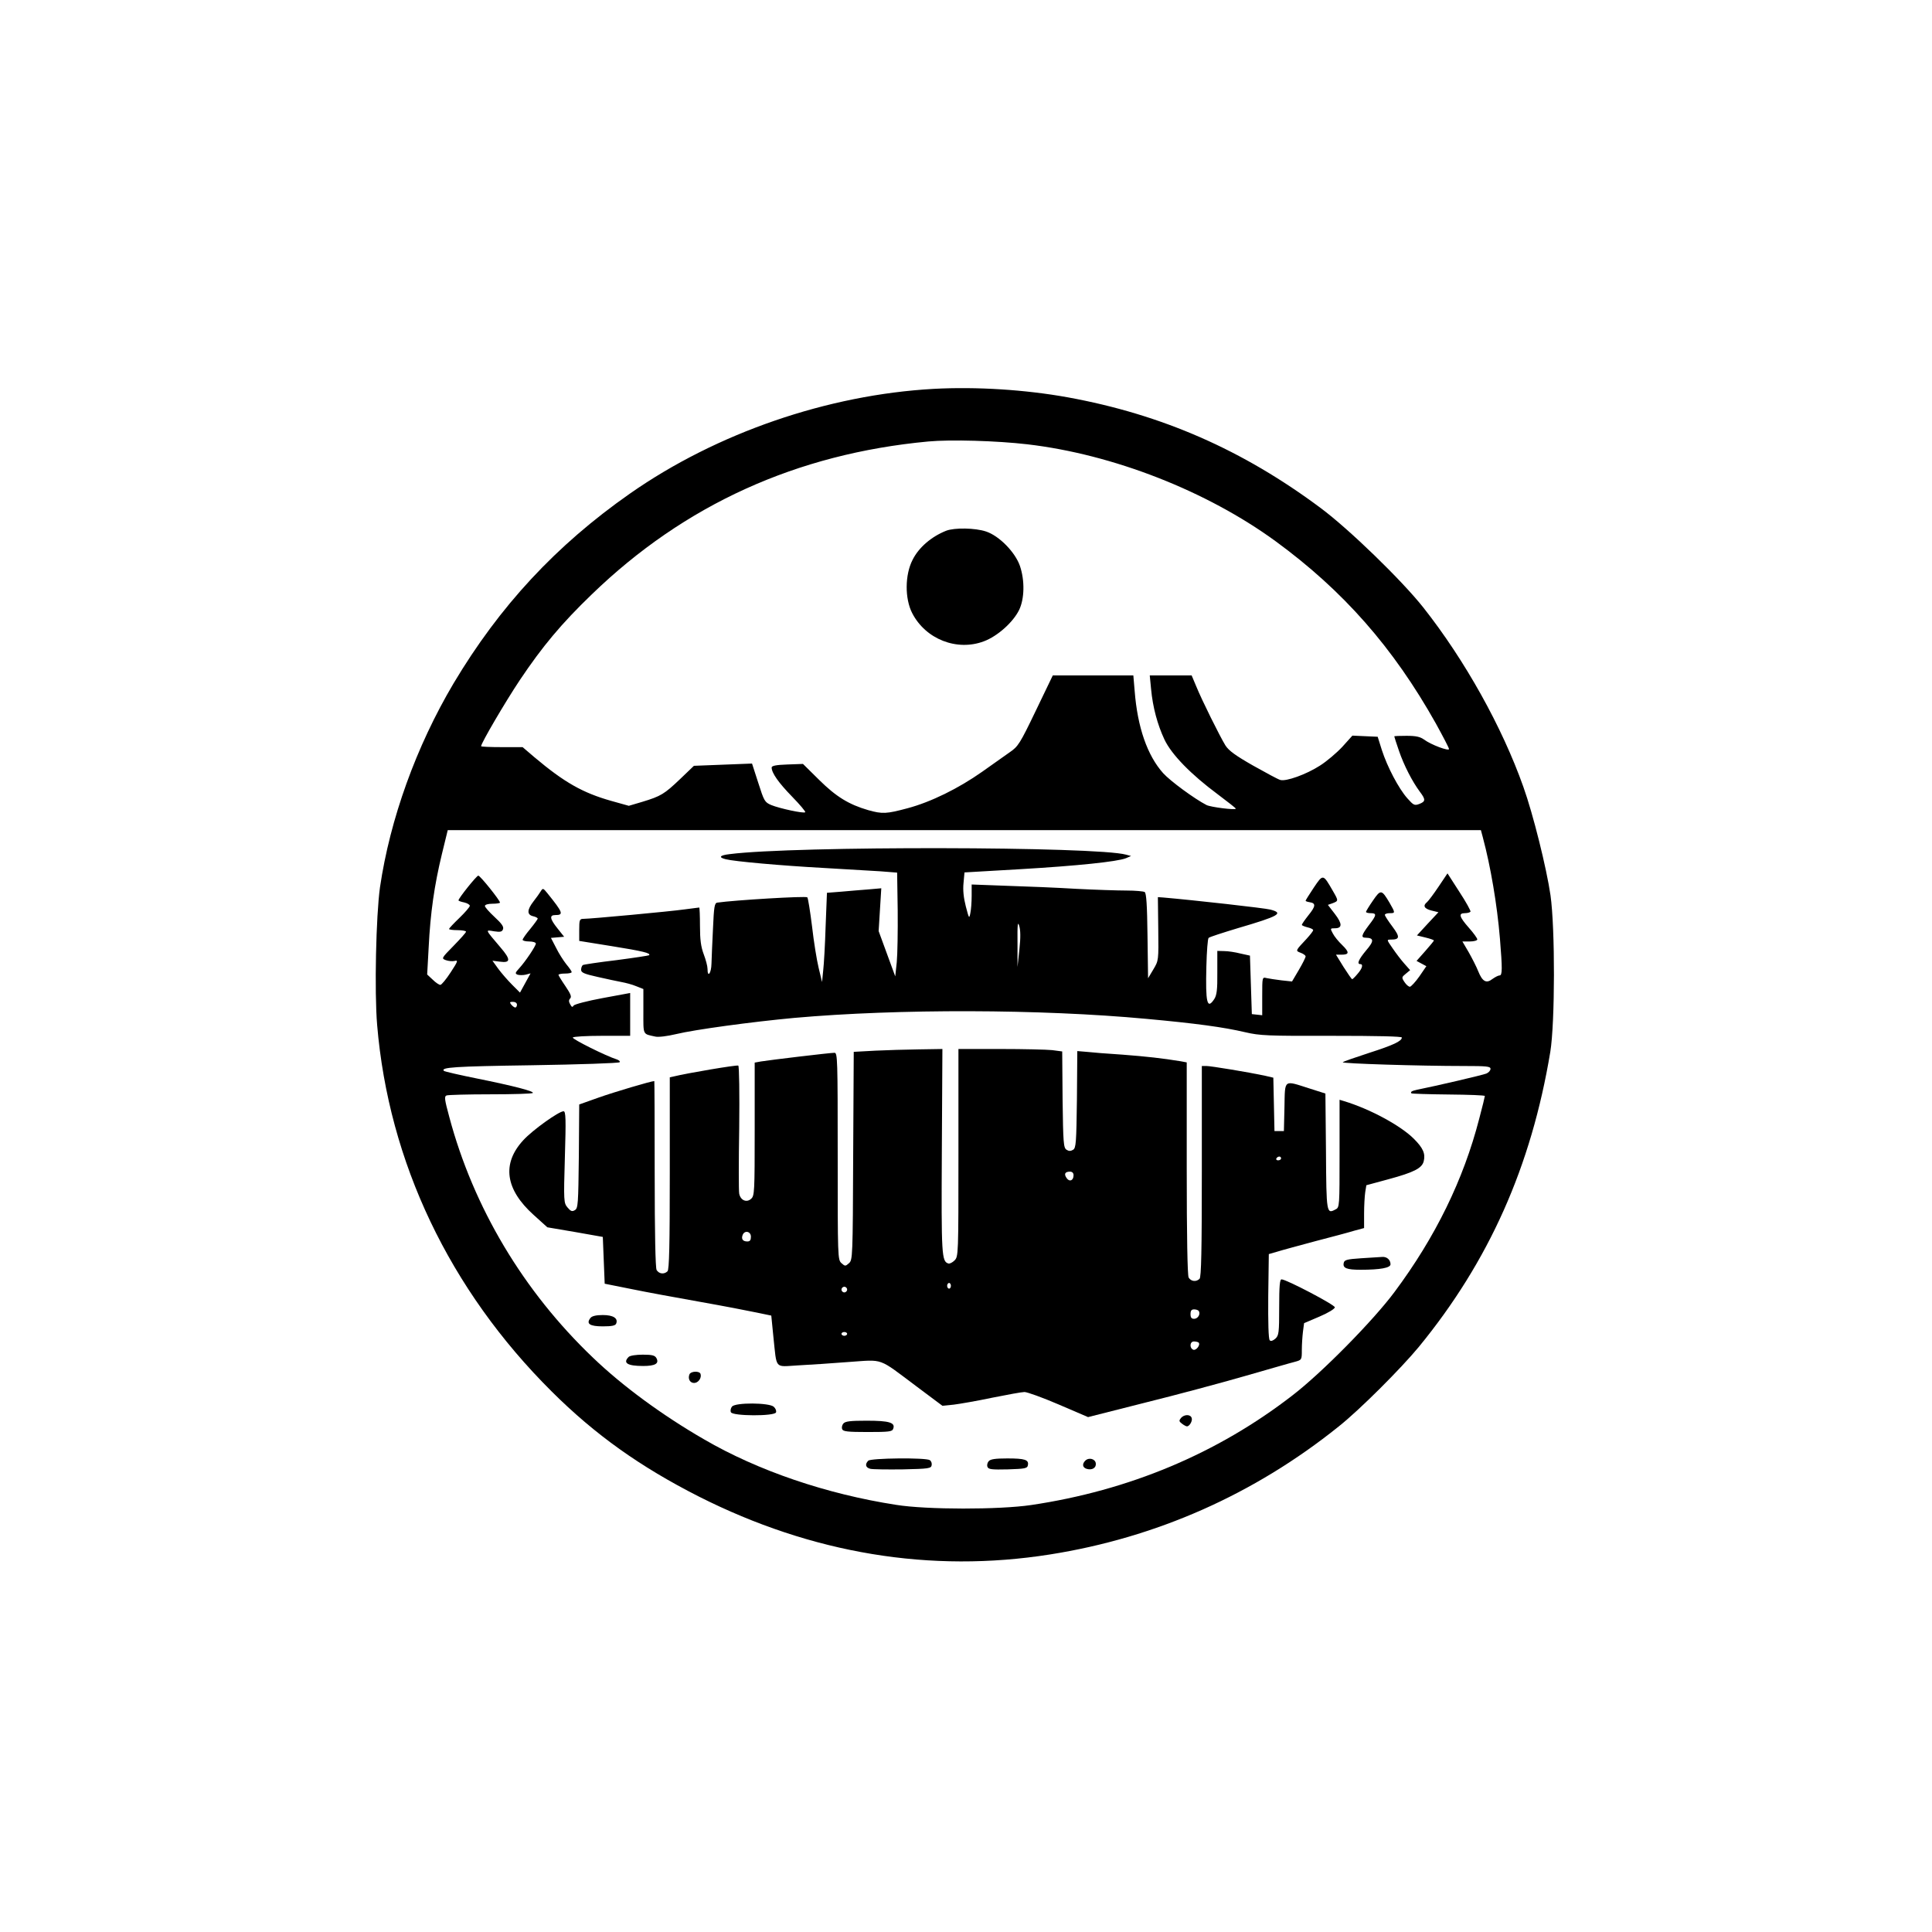 <?xml version="1.0" standalone="no"?>
<!DOCTYPE svg PUBLIC "-//W3C//DTD SVG 20010904//EN"
 "http://www.w3.org/TR/2001/REC-SVG-20010904/DTD/svg10.dtd">
<svg version="1.0" xmlns="http://www.w3.org/2000/svg"
 width="1024pt" height="1024pt" viewBox="0 0 1024 1024"
 preserveAspectRatio="xMidYMid meet">
<g transform="translate(0,1024) scale(0.1,-0.1)"
fill="#000000" stroke="none">
<path d="M4950 8179 c-563 -31 -1152 -234 -1611 -555 -393 -275 -691 -597
-935 -1006 -198 -334 -337 -720 -390 -1081 -21 -150 -30 -553 -15 -730 61
-726 383 -1403 925 -1942 231 -230 469 -399 780 -557 600 -303 1228 -407 1861
-307 564 89 1083 319 1530 678 111 88 329 306 425 422 372 454 596 956 697
1564 25 154 26 654 1 830 -21 144 -92 430 -144 575 -112 316 -309 670 -530
950 -114 144 -393 415 -545 528 -412 307 -840 495 -1339 586 -227 41 -485 57
-710 45z m496 -294 c453 -53 949 -247 1314 -513 360 -263 625 -565 850 -966
38 -69 70 -130 70 -136 0 -13 -96 23 -132 50 -21 15 -43 20 -93 20 -36 0 -65
-1 -65 -3 0 -2 11 -37 25 -77 26 -76 70 -162 111 -217 31 -41 30 -51 -3 -64
-26 -10 -31 -7 -64 30 -46 52 -106 166 -135 256 l-22 70 -67 3 -67 3 -54 -60
c-30 -32 -83 -77 -118 -99 -73 -47 -180 -85 -210 -76 -12 3 -76 38 -144 76
-93 53 -129 79 -147 107 -30 49 -125 240 -155 314 l-24 57 -111 0 -111 0 7
-72 c9 -97 34 -189 71 -268 38 -80 141 -185 281 -289 53 -40 97 -74 97 -77 0
-9 -133 8 -155 19 -64 33 -192 127 -230 169 -84 94 -136 243 -151 436 l-7 82
-213 0 -214 0 -90 -187 c-84 -175 -94 -190 -138 -220 -26 -18 -92 -65 -147
-104 -125 -88 -271 -160 -395 -193 -112 -30 -133 -31 -208 -10 -103 30 -170
71 -260 160 l-86 85 -83 -3 c-60 -2 -83 -7 -83 -16 0 -29 37 -81 108 -154 42
-43 73 -80 70 -83 -7 -8 -136 20 -180 38 -35 15 -38 21 -69 118 l-33 102 -154
-6 -154 -6 -73 -70 c-84 -80 -102 -91 -201 -121 l-71 -21 -93 26 c-152 43
-249 98 -408 232 l-62 53 -110 0 c-61 0 -110 2 -110 5 0 16 127 233 205 350
120 179 220 299 382 455 491 475 1086 745 1783 810 118 11 363 4 526 -15z
m2414 -2086 c40 -149 75 -353 90 -534 13 -160 13 -195 -2 -195 -7 0 -24 -9
-38 -19 -32 -25 -53 -14 -75 41 -9 23 -32 68 -50 100 l-34 58 39 0 c22 0 40 5
40 11 0 6 -20 34 -45 62 -51 58 -56 77 -21 77 14 0 27 4 30 8 2 4 -24 52 -59
105 l-63 98 -47 -70 c-26 -39 -54 -76 -61 -82 -24 -19 -16 -35 23 -45 l37 -9
-57 -61 -57 -62 45 -11 c25 -6 45 -13 45 -16 0 -2 -21 -28 -46 -56 l-46 -52
26 -14 26 -14 -37 -54 c-21 -30 -44 -54 -50 -55 -7 0 -20 11 -29 25 -16 24
-15 26 7 44 l23 19 -31 35 c-17 19 -45 56 -62 81 -32 46 -32 46 -9 46 48 0 49
14 8 69 -22 29 -40 57 -40 62 0 5 11 9 25 9 31 0 31 1 0 55 -42 71 -47 72 -88
12 -21 -30 -37 -57 -37 -60 0 -4 11 -7 25 -7 33 0 32 -10 -10 -64 -39 -52 -43
-66 -17 -66 45 -1 46 -17 3 -67 -40 -48 -51 -73 -31 -73 17 0 10 -24 -15 -52
-13 -16 -26 -28 -28 -28 -3 0 -23 29 -46 65 l-40 65 29 0 c42 0 43 13 4 51
-20 19 -42 46 -50 62 -14 26 -14 27 11 27 40 0 40 24 0 76 l-37 48 23 8 c34
13 34 13 4 65 -53 92 -52 92 -102 18 -23 -35 -43 -66 -43 -69 0 -3 10 -6 22
-8 33 -5 32 -21 -7 -69 -19 -24 -35 -47 -35 -51 0 -3 14 -9 30 -13 17 -4 30
-10 30 -15 0 -5 -16 -25 -34 -45 -61 -65 -61 -64 -32 -75 14 -5 26 -14 26 -19
0 -6 -16 -38 -36 -72 l-36 -61 -56 6 c-31 4 -66 9 -79 12 -23 6 -23 5 -23 -96
l0 -101 -27 3 -28 3 -5 155 -5 155 -50 11 c-27 7 -66 13 -86 13 l-37 1 0 -115
c1 -90 -3 -120 -16 -140 -38 -58 -47 -21 -42 173 2 79 7 147 12 151 5 5 74 27
153 51 222 65 247 80 174 99 -30 8 -405 50 -567 64 l-29 2 2 -168 c2 -168 2
-168 -26 -215 l-28 -47 -3 225 c-2 164 -6 226 -15 232 -6 4 -50 8 -97 8 -47 0
-166 4 -265 9 -99 6 -264 13 -367 16 l-188 7 0 -60 c0 -33 -3 -74 -7 -92 -6
-31 -7 -29 -24 36 -12 47 -16 87 -12 125 l5 55 293 17 c307 18 515 40 562 58
l28 12 -26 7 c-154 44 -1761 47 -2101 3 -53 -6 -62 -17 -22 -27 47 -12 296
-34 514 -46 118 -7 256 -15 305 -18 l90 -7 3 -200 c1 -110 -1 -234 -5 -275
l-8 -75 -44 120 -44 120 7 114 7 113 -68 -6 c-37 -3 -102 -8 -144 -12 l-76 -6
-7 -177 c-3 -97 -9 -203 -13 -236 l-6 -60 -18 75 c-10 41 -26 140 -35 220 -10
80 -21 149 -25 154 -7 8 -387 -15 -477 -28 -15 -2 -18 -22 -23 -137 -4 -74 -7
-158 -8 -186 -1 -52 -21 -78 -21 -28 0 14 -9 48 -20 77 -15 40 -20 77 -20 151
0 53 -2 97 -4 97 -3 0 -38 -5 -78 -10 -78 -11 -498 -50 -535 -50 -21 0 -23 -5
-23 -59 l0 -58 174 -28 c162 -26 208 -37 196 -48 -3 -2 -81 -14 -173 -26 -93
-11 -173 -23 -178 -26 -5 -4 -9 -15 -9 -25 0 -15 16 -22 88 -38 48 -11 105
-23 126 -27 22 -4 57 -13 78 -22 l38 -15 0 -118 c0 -129 -5 -119 63 -134 17
-4 64 2 110 13 99 24 400 65 627 86 552 49 1304 47 1865 -5 262 -24 410 -44
525 -71 77 -18 119 -20 458 -19 244 0 372 -3 372 -9 0 -19 -44 -40 -175 -82
-71 -23 -134 -45 -138 -49 -8 -7 404 -20 645 -20 117 0 138 -2 138 -15 0 -9
-10 -20 -22 -25 -19 -8 -268 -66 -368 -86 -27 -6 -36 -11 -29 -19 3 -2 92 -5
197 -6 106 -1 192 -4 192 -8 0 -3 -13 -58 -30 -121 -83 -322 -232 -627 -449
-918 -114 -153 -386 -429 -541 -548 -398 -308 -866 -504 -1385 -581 -169 -25
-554 -25 -715 1 -369 57 -733 181 -1018 347 -222 128 -434 284 -589 433 -368
351 -634 796 -762 1277 -25 92 -27 108 -14 113 8 3 113 6 232 6 120 0 221 3
225 7 8 9 -99 37 -302 78 -90 18 -166 36 -169 39 -19 19 53 24 464 30 252 4
462 11 467 16 4 4 -3 11 -15 15 -55 17 -238 108 -233 116 3 5 72 9 155 9 l149
0 0 113 0 114 -146 -27 c-81 -15 -150 -33 -154 -40 -6 -10 -10 -8 -18 7 -8 14
-8 23 0 31 9 9 2 25 -25 65 -20 29 -37 57 -37 60 0 4 16 7 35 7 19 0 35 3 35
8 0 4 -13 23 -29 42 -15 19 -40 58 -54 87 l-27 52 35 3 35 3 -35 44 c-41 51
-44 71 -12 71 46 0 41 13 -42 116 -22 27 -24 28 -35 10 -6 -10 -23 -34 -38
-53 -35 -45 -36 -71 -3 -79 14 -3 25 -9 25 -13 0 -3 -18 -28 -40 -55 -22 -26
-40 -52 -40 -57 0 -5 16 -9 35 -9 19 0 35 -5 35 -11 0 -13 -55 -95 -88 -131
-22 -24 -23 -28 -9 -34 10 -3 29 -3 43 0 l26 7 -28 -51 -28 -51 -42 42 c-23
23 -56 61 -73 84 l-31 43 39 -5 c58 -8 59 11 4 75 -84 99 -82 94 -35 86 34 -5
43 -3 48 11 5 13 -7 30 -45 65 -28 26 -51 52 -51 58 0 7 16 12 40 12 22 0 40
3 40 6 0 12 -105 143 -115 143 -9 0 -105 -120 -105 -131 0 -3 14 -8 30 -11 17
-4 30 -12 30 -18 0 -6 -25 -35 -55 -64 -30 -29 -55 -55 -55 -59 0 -3 20 -6 45
-6 25 0 45 -4 45 -8 0 -5 -30 -38 -66 -75 -65 -66 -65 -67 -41 -76 14 -5 35
-7 47 -4 19 5 17 -2 -21 -60 -24 -37 -49 -67 -55 -67 -7 0 -25 12 -41 28 l-29
27 8 145 c9 181 30 328 70 493 l31 127 2738 0 2738 0 11 -41z m-2457 -591
l-10 -93 0 125 c-1 100 1 119 9 93 7 -22 8 -62 1 -125z m-2663 -293 c0 -8 -4
-15 -9 -15 -5 0 -14 7 -21 15 -10 13 -9 15 9 15 12 0 21 -6 21 -15z"/>
<path d="M5015 7427 c-78 -31 -145 -88 -178 -154 -41 -79 -42 -206 -2 -283 71
-138 237 -203 380 -149 72 27 155 101 187 167 28 59 30 155 4 232 -25 73 -110
160 -180 183 -57 19 -166 21 -211 4z"/>
<path d="M4635 4671 l-110 -6 -3 -551 c-2 -536 -3 -552 -22 -569 -19 -17 -21
-17 -40 0 -20 18 -20 31 -20 567 0 515 -1 548 -17 548 -24 0 -349 -39 -390
-46 l-33 -6 0 -353 c0 -334 -1 -353 -19 -369 -24 -22 -56 -8 -63 27 -3 14 -3
171 0 350 2 178 0 327 -5 329 -7 5 -276 -41 -340 -57 l-23 -5 0 -508 c0 -382
-3 -511 -12 -520 -18 -18 -46 -14 -58 7 -6 13 -10 191 -10 510 0 270 -1 491
-2 491 -17 0 -215 -59 -294 -87 l-104 -37 -2 -274 c-3 -253 -4 -276 -21 -286
-15 -9 -22 -6 -39 14 -20 24 -21 32 -14 268 6 199 5 242 -7 242 -25 0 -165
-100 -214 -154 -114 -124 -95 -260 55 -395 l73 -66 147 -25 147 -26 5 -124 5
-124 140 -28 c77 -16 241 -46 365 -68 124 -22 259 -48 301 -57 l77 -16 11
-111 c19 -177 4 -160 129 -153 59 3 180 11 269 18 190 13 153 26 363 -131
l135 -101 60 6 c32 4 125 20 205 37 80 16 156 30 170 30 14 0 95 -29 181 -66
l156 -67 300 76 c166 41 404 105 529 141 126 36 246 71 267 76 37 10 37 11 37
63 0 29 3 72 6 97 l6 45 82 35 c45 19 81 41 81 49 0 13 -255 147 -282 148 -10
1 -13 -35 -13 -147 0 -137 -2 -150 -20 -167 -14 -12 -24 -15 -30 -9 -7 7 -9
95 -8 234 l3 223 45 13 c25 8 115 32 200 55 85 22 179 47 208 56 l52 14 0 77
c0 42 3 93 6 113 l6 37 118 32 c133 36 177 58 186 95 10 40 -3 70 -52 119 -70
70 -232 158 -371 200 l-23 7 0 -285 c0 -279 0 -286 -21 -296 -48 -26 -49 -22
-51 307 l-3 307 -85 27 c-138 44 -129 51 -132 -98 l-3 -128 -25 0 -25 0 -3
142 -3 141 -47 11 c-85 18 -284 51 -308 51 l-24 0 0 -558 c0 -421 -3 -561 -12
-570 -18 -18 -46 -14 -58 7 -6 13 -10 213 -10 580 l0 560 -32 6 c-98 16 -178
25 -308 35 -80 5 -166 12 -192 15 l-48 4 -2 -256 c-3 -231 -5 -257 -20 -267
-13 -8 -23 -8 -35 0 -16 10 -18 36 -21 266 l-2 255 -53 7 c-28 3 -152 6 -274
6 l-223 0 0 -550 c0 -542 0 -550 -21 -571 -11 -11 -26 -18 -32 -16 -36 11 -38
40 -35 595 l3 542 -125 -2 c-69 -1 -174 -4 -235 -7z m2155 -571 c0 -5 -7 -10
-16 -10 -8 0 -12 5 -9 10 3 6 10 10 16 10 5 0 9 -4 9 -10z m-1100 -89 c0 -28
-21 -37 -36 -16 -16 22 -10 35 17 35 12 0 19 -7 19 -19z m-1710 -326 c0 -18
-5 -25 -19 -25 -24 0 -33 13 -25 34 10 27 44 20 44 -9z m1060 -260 c0 -8 -4
-15 -10 -15 -5 0 -10 7 -10 15 0 8 5 15 10 15 6 0 10 -7 10 -15z m-550 -20 c0
-8 -7 -15 -15 -15 -8 0 -15 7 -15 15 0 8 7 15 15 15 8 0 15 -7 15 -15z m1864
-114 c10 -16 -5 -41 -25 -41 -14 0 -19 7 -19 25 0 18 5 25 19 25 11 0 22 -4
25 -9z m-1864 -121 c0 -5 -7 -10 -15 -10 -8 0 -15 5 -15 10 0 6 7 10 15 10 8
0 15 -4 15 -10z m1863 -46 c11 -12 -13 -43 -28 -38 -22 9 -19 44 3 44 10 0 22
-3 25 -6z"/>
<path d="M7215 3571 c-77 -5 -90 -9 -93 -25 -6 -27 15 -36 89 -36 105 0 159
10 159 29 0 24 -20 41 -44 39 -12 -1 -61 -4 -111 -7z"/>
<path d="M3130 3255 c-25 -31 -5 -45 65 -45 49 0 67 4 71 15 11 28 -16 45 -71
45 -34 0 -57 -5 -65 -15z"/>
<path d="M3332 3048 c-32 -32 -7 -48 77 -48 64 0 86 13 70 42 -8 14 -22 18
-72 18 -36 0 -68 -5 -75 -12z"/>
<path d="M3654 2955 c-9 -23 3 -45 25 -45 22 0 41 27 34 48 -6 17 -52 15 -59
-3z"/>
<path d="M3880 2785 c-7 -8 -10 -22 -6 -30 8 -21 231 -22 239 -1 3 8 -2 21
-12 30 -25 22 -203 23 -221 1z"/>
<path d="M6259 2724 c-11 -14 -10 -18 6 -30 10 -8 22 -14 26 -14 14 0 31 30
25 45 -7 20 -40 19 -57 -1z"/>
<path d="M4470 2695 c-7 -8 -10 -22 -6 -30 4 -12 28 -15 135 -15 113 0 130 2
135 17 13 33 -21 43 -140 43 -86 0 -114 -3 -124 -15z"/>
<path d="M4602 2498 c-19 -19 -14 -37 11 -43 12 -3 89 -4 172 -3 137 3 150 5
153 22 2 10 -2 22 -10 27 -21 14 -312 11 -326 -3z"/>
<path d="M5240 2495 c-7 -8 -10 -22 -6 -30 5 -13 23 -15 108 -13 91 3 103 5
106 22 6 29 -16 36 -109 36 -65 0 -90 -4 -99 -15z"/>
<path d="M5752 2498 c-17 -17 -15 -36 7 -43 29 -9 52 5 49 29 -3 24 -37 33
-56 14z"/>
</g>
</svg>
